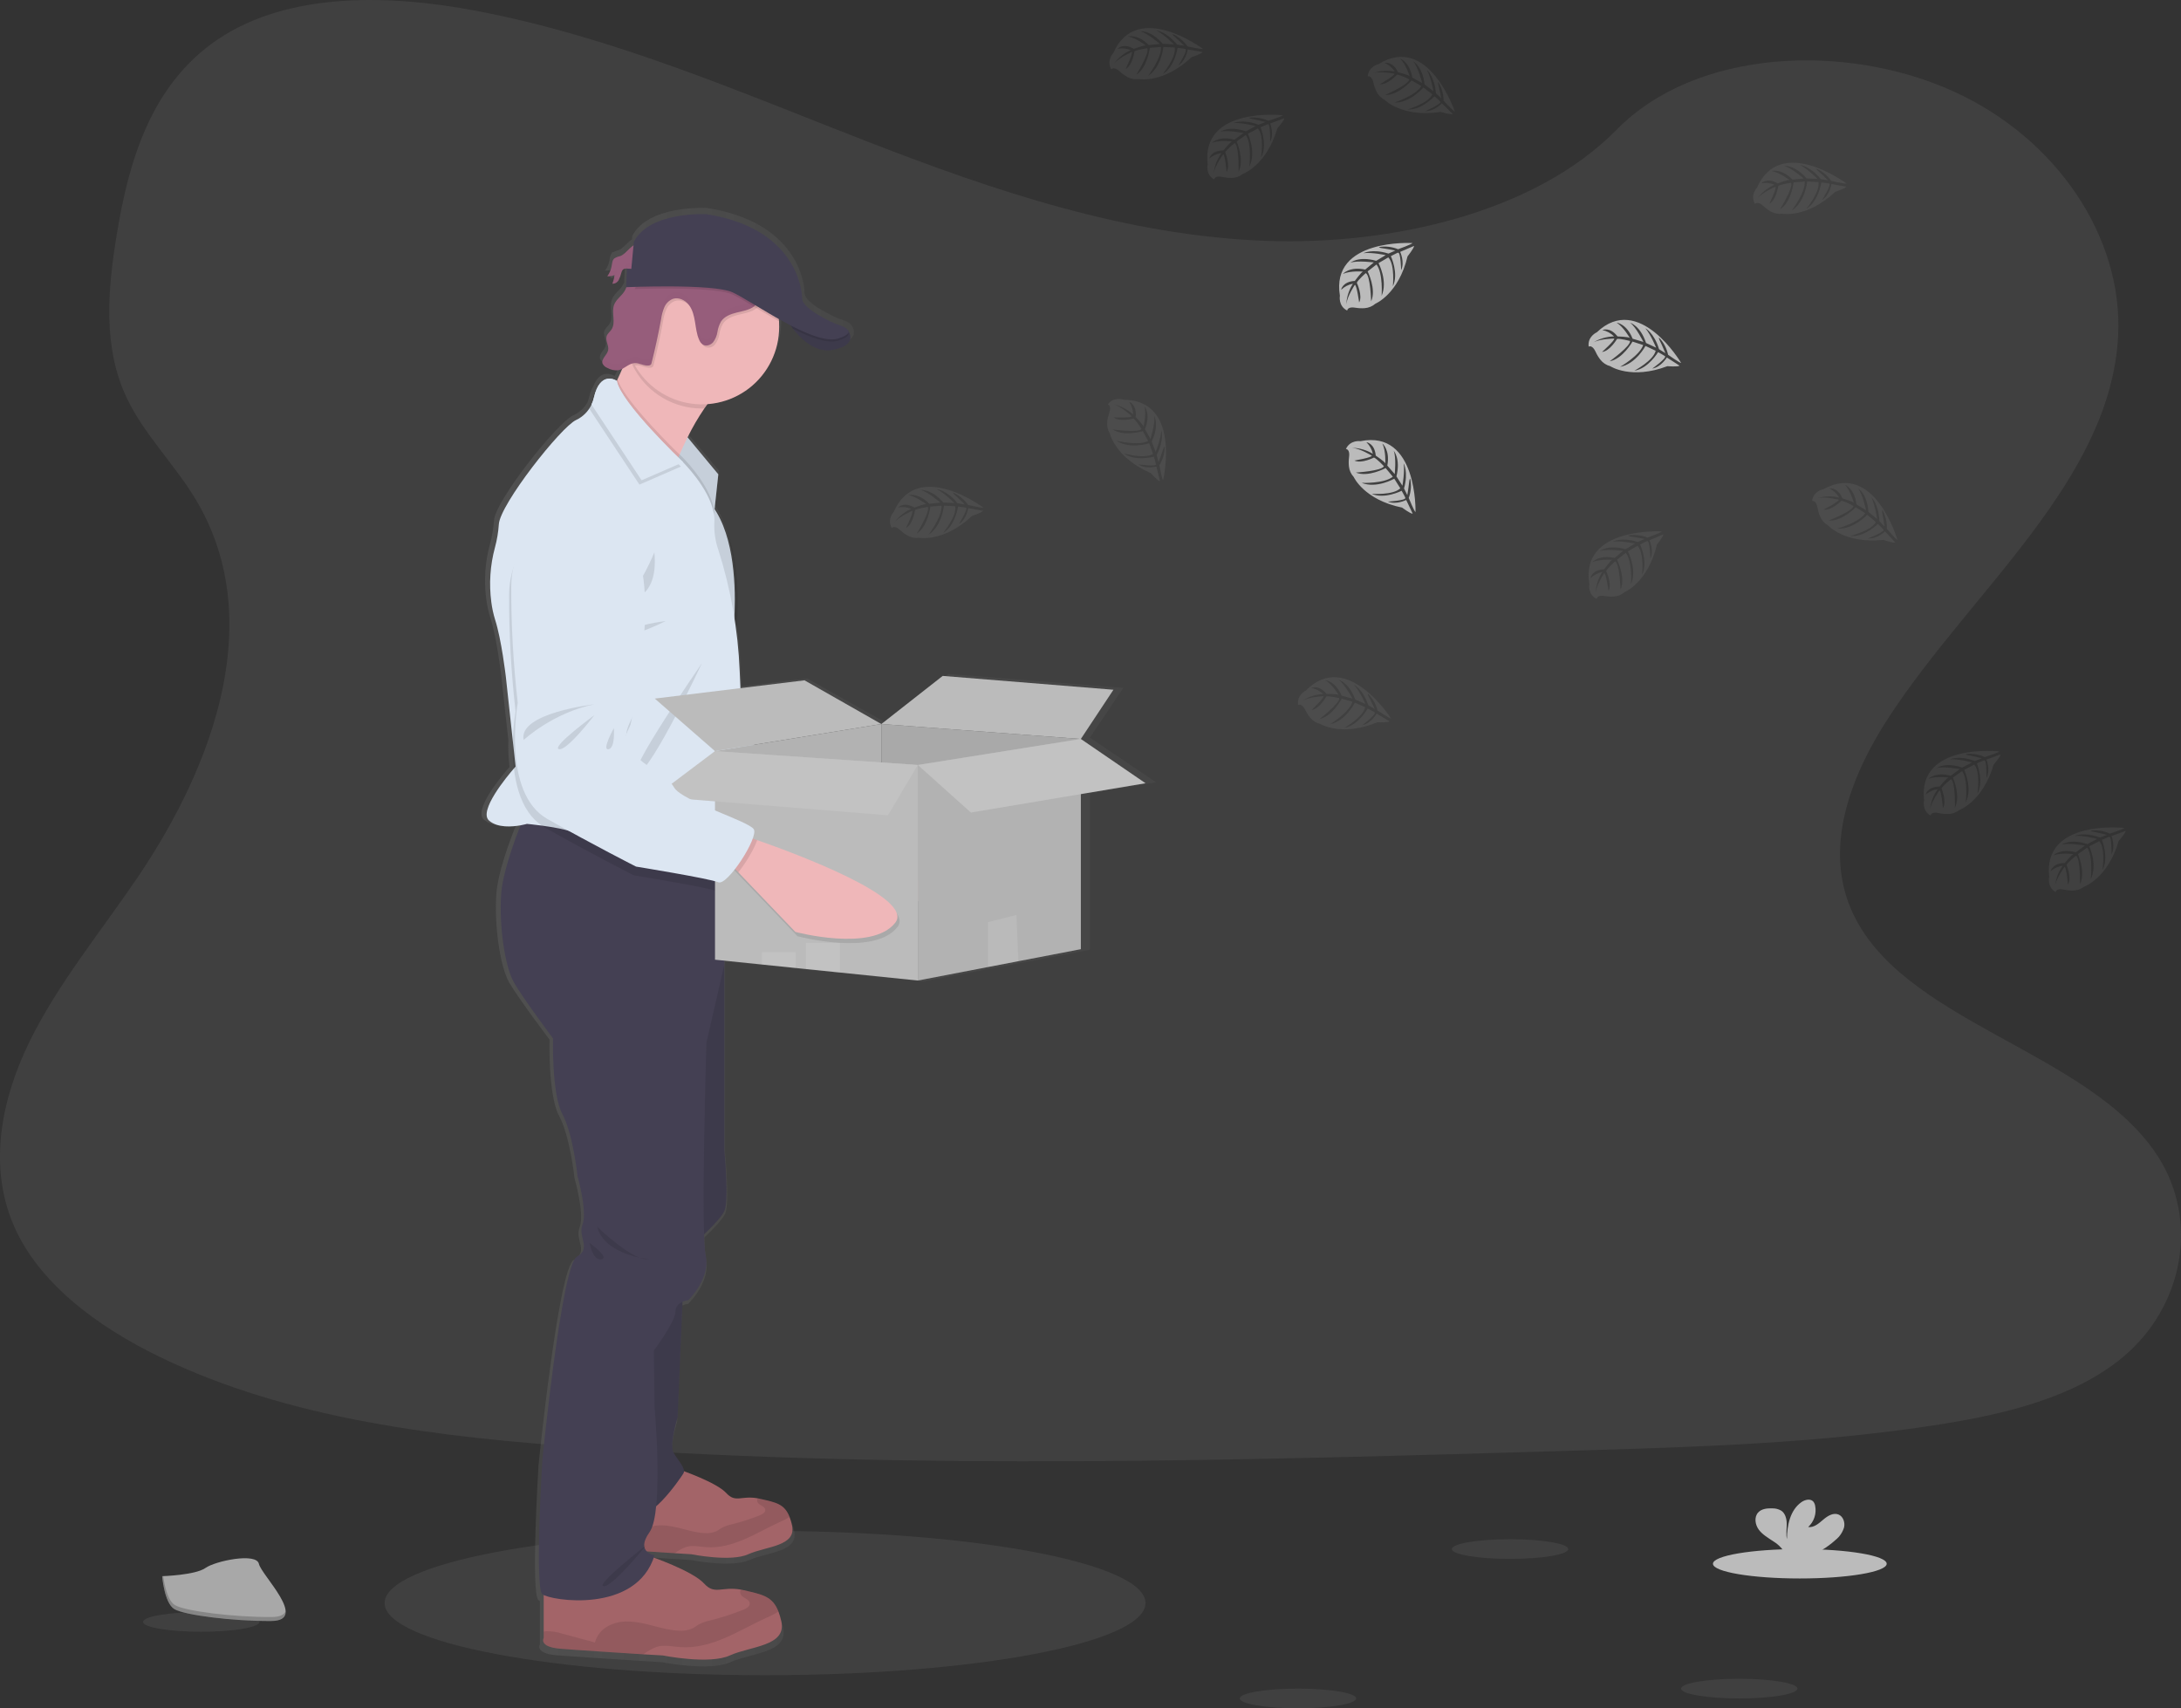 <svg width="300" height="235" viewBox="0 0 300 235" fill="none" xmlns="http://www.w3.org/2000/svg">
<rect x="0" y="0" width="300" height="235" fill="#333333" stroke="none"/>
<g clip-path="url(#clip0)">
<path opacity="0.1" d="M105.235 230.448C134.137 230.448 157.566 226.005 157.566 220.524C157.566 215.043 134.137 210.599 105.235 210.599C76.334 210.599 52.904 215.043 52.904 220.524C52.904 226.005 76.334 230.448 105.235 230.448Z" fill="#BBBBBB"/>
<path opacity="0.1" d="M174.302 33.141C155.069 32.475 136.752 26.257 119.261 19.456C101.77 12.656 84.445 5.123 65.673 1.521C53.599 -0.797 39.79 -1.127 30.064 5.346C20.7 11.594 17.675 22.348 16.049 32.335C14.825 39.85 14.106 47.76 17.458 54.796C19.788 59.681 23.918 63.786 26.777 68.466C36.723 84.745 29.692 104.82 18.917 120.715C13.865 128.17 7.996 135.292 4.094 143.22C0.193 151.148 -1.611 160.264 1.803 168.373C5.185 176.406 13.247 182.427 21.981 186.666C39.719 195.279 60.612 197.742 81.001 199.14C126.119 202.228 171.476 200.893 216.713 199.551C233.455 199.057 250.269 198.554 266.738 195.963C275.885 194.523 285.326 192.238 291.967 186.723C300.395 179.723 302.484 167.871 296.835 159.095C287.361 144.369 261.175 140.712 254.545 124.912C250.902 116.214 254.643 106.527 259.942 98.462C271.305 81.157 290.351 65.976 291.352 46.198C292.041 32.615 282.886 19.01 268.729 12.581C253.891 5.843 233.313 6.691 222.371 17.844C211.094 29.316 191.285 33.733 174.302 33.141Z" fill="#BBBBBB"/>
<path d="M159.019 107.616L149.917 101.472L154.508 94.63L130.467 92.711L121.829 99.399L111.015 93.33L101.996 94.416L101.889 92.036C101.777 89.555 101.528 87.082 101.143 84.628C101.182 83.885 101.209 83.031 101.206 82.103C101.206 78.191 100.677 73.005 98.353 69.548L98.888 64.735L94.549 59.603C95.246 58.214 96.04 56.876 96.926 55.599C97.075 55.385 97.224 55.176 97.384 54.974C103.015 54.566 107.458 49.931 107.458 44.264C107.458 44.002 107.458 43.741 107.428 43.482C107.428 43.378 107.407 43.271 107.396 43.166C107.945 43.464 108.501 43.761 109.057 44.059C109.161 44.208 109.28 44.356 109.41 44.532L109.437 44.565L109.603 44.77L109.657 44.833C109.716 44.904 109.779 44.972 109.841 45.044L109.883 45.091C110.04 45.267 110.207 45.445 110.385 45.621C110.406 45.638 110.426 45.657 110.444 45.677L110.667 45.886L110.73 45.942C110.92 46.112 111.122 46.275 111.324 46.43L111.389 46.478L111.645 46.653L111.728 46.707C111.826 46.766 111.927 46.829 112.025 46.885L112.061 46.906C112.177 46.968 112.296 47.028 112.415 47.084L112.474 47.108C112.575 47.152 112.674 47.194 112.771 47.233L112.863 47.266C112.967 47.302 113.068 47.334 113.175 47.364L113.241 47.382C113.371 47.415 113.502 47.441 113.636 47.462H113.651C113.777 47.483 113.904 47.496 114.031 47.501H114.117C114.231 47.507 114.345 47.507 114.459 47.501H114.533C114.676 47.493 114.818 47.476 114.958 47.45C115.623 47.363 116.262 47.134 116.831 46.778C116.975 46.681 117.104 46.562 117.211 46.424C117.805 45.645 117.151 44.791 117.151 44.791C116.92 44.237 115.416 43.848 115.416 43.848C115.416 43.848 110.661 41.861 110.661 40.278C110.661 38.695 109.473 30.484 97.203 28.607C97.203 28.607 89.221 28.158 86.977 32.436L86.93 32.936C86.27 33.349 85.723 34.179 85.073 34.423C84.791 34.484 84.52 34.584 84.267 34.721V34.664C84.192 34.73 84.13 34.81 84.086 34.899C83.946 35.178 83.862 35.481 83.839 35.792C83.772 36.171 83.641 36.536 83.45 36.871C83.397 36.967 83.337 37.058 83.272 37.145V37.145L83.221 37.225C83.566 37.252 83.913 37.196 84.231 37.062C84.181 37.469 84.081 37.869 83.934 38.252C84.123 38.258 84.31 38.21 84.472 38.113C84.634 38.016 84.765 37.874 84.85 37.705V37.681L84.888 37.627C84.963 37.489 85.025 37.345 85.073 37.196L85.04 37.231C85.099 37.038 85.153 36.842 85.218 36.651C85.248 36.544 85.297 36.443 85.364 36.354C85.443 36.274 85.54 36.214 85.647 36.178C85.754 36.142 85.867 36.132 85.979 36.149L85.857 38.728H85.91C85.839 38.916 85.751 39.097 85.649 39.269C85.227 39.953 84.46 40.421 84.178 41.17C84.056 41.532 84.01 41.915 84.041 42.295C84.041 42.518 84.068 42.744 84.086 42.967V42.949C84.127 43.544 84.139 44.109 83.818 44.589C83.599 44.916 83.245 45.163 83.123 45.535C83.089 45.638 83.074 45.747 83.079 45.856C83.102 46.182 83.17 46.503 83.281 46.811C83.282 46.805 83.282 46.799 83.281 46.793C83.355 47.019 83.372 47.26 83.331 47.495C83.197 48.09 82.475 48.587 82.511 49.155C82.509 49.23 82.52 49.304 82.544 49.375C82.683 49.653 82.923 49.866 83.215 49.97C83.673 50.231 84.2 50.347 84.725 50.303C84.922 50.268 85.112 50.203 85.289 50.11C85.081 50.589 84.867 51.062 84.65 51.511C84.618 51.583 84.582 51.654 84.546 51.725C84.546 51.725 82.71 50.497 81.667 53.002C81.362 53.522 81.145 54.089 81.022 54.679C80.97 54.916 80.896 55.147 80.802 55.37C80.339 56.154 79.646 56.778 78.817 57.155C76.689 58.13 68.095 68.861 67.944 71.64C67.87 72.724 67.686 73.799 67.397 74.847C66.721 77.314 66.547 79.893 66.886 82.43C66.992 83.25 67.168 84.059 67.412 84.849C68.324 87.624 68.933 92.803 68.933 92.803L69.92 101.794C69.883 103.035 69.937 104.276 70.081 105.509C69.073 106.661 65.029 111.459 66.574 112.765C67.763 113.795 69.843 113.625 71.011 113.414C70.027 115.85 68.479 120.087 68.274 122.996C67.977 127.301 68.782 133.004 70.057 135.193C71.332 137.383 75.581 143 75.581 143C75.581 143 75.382 150.705 76.9 153.504C78.419 156.304 79.031 162.111 79.031 162.111C79.031 162.111 80.449 167.014 79.738 168.816C79.028 170.619 81.055 172.119 78.927 173.317C76.799 174.516 74.077 201.538 74.077 201.538C74.077 201.538 72.981 219.248 74.077 220.149C74.136 220.192 74.199 220.229 74.265 220.259V226.209C74.265 226.209 73.504 227.458 76.597 227.711C78.716 227.881 84.722 228.265 88.285 228.488L91.046 228.66C91.046 228.66 97.583 229.963 100.472 228.66C103.36 227.357 108.48 227.387 107.719 223.945C107.619 223.477 107.483 223.016 107.315 222.568C106.48 220.432 105.063 220.188 102.451 219.593C102.299 219.56 102.154 219.53 102.02 219.506C99.268 219.027 98.365 220.31 96.822 218.641C95.482 217.198 91.215 215.582 89.762 215.071C89.797 214.964 89.842 214.86 89.878 214.75C89.466 214.68 89.083 214.493 88.775 214.211L92.713 214.461L95.057 214.607C95.057 214.607 100.614 215.716 103.081 214.607C105.547 213.497 109.886 213.527 109.238 210.602C109.153 210.204 109.038 209.812 108.896 209.43C108.186 207.616 106.979 207.416 104.76 206.913C104.632 206.887 104.513 206.86 104.394 206.839C102.055 206.432 101.289 207.52 99.978 206.104C98.855 204.896 95.31 203.543 94.035 203.082C94.035 202.421 93.144 201.481 92.582 200.538C91.922 199.437 93.141 195.585 93.141 195.585L93.836 179.601C94.101 179.482 94.381 179.402 94.668 179.363C94.668 179.363 97.812 176.358 97.102 173.157C96.957 172.189 96.882 171.211 96.876 170.232C97.91 169.271 99.333 167.852 99.738 166.978C100.397 165.553 99.738 158.648 99.738 158.648V132.245L104.997 132.778L109.77 133.269L111.223 133.417L115.995 133.899L126.964 135.009L136.848 133.135L141.124 132.326L149.917 130.66V109.121L159.019 107.616ZM86.627 36.244L86.014 36.178C86.216 36.187 86.43 36.226 86.627 36.244Z" fill="url(#paint0_linear)"/>
<path d="M137.685 121.601C134.714 125.858 124.031 123.603 124.031 123.603L115.752 115.847L114.637 114.797L116.506 110.823C116.506 110.823 117.101 110.986 118.12 111.278C123.472 112.834 140.193 118.022 137.685 121.601Z" fill="#EFB7B9"/>
<path opacity="0.1" d="M118.114 111.278C117.749 112.551 116.747 114.458 115.752 115.847L114.637 114.797L116.506 110.823C116.506 110.823 117.107 110.986 118.114 111.278Z" fill="black"/>
<path d="M89.72 66.457C89.72 66.457 82.089 69.846 82.463 78.167C82.733 83.528 83.316 88.868 84.211 94.16C84.211 94.16 82.65 106.682 89.147 109.909C95.643 113.137 101.654 115.791 101.654 115.791C101.654 115.791 111.817 116.886 113.08 117.338C114.343 117.79 118.29 110.876 117.561 109.799C116.833 108.722 107.505 106.464 106.317 104.668C105.128 102.871 102.379 101.761 102.379 101.761C102.379 101.761 99.541 100.042 99.348 98.489C99.155 96.936 99.904 95.778 100.094 95.097C100.284 94.416 100.766 87.838 100.766 87.838C100.766 87.838 103.969 64.425 89.72 66.457Z" fill="#DCE6F2"/>
<path opacity="0.1" d="M94.757 93.818C94.757 93.818 84.288 95.573 85.301 99.241C85.301 99.241 89.102 95.282 94.757 93.818Z" fill="black"/>
<path opacity="0.1" d="M94.837 95.302C94.837 95.302 89.081 100.006 90.207 100.247C91.334 100.488 94.837 95.302 94.837 95.302Z" fill="black"/>
<path opacity="0.1" d="M97.604 96.942C97.604 96.942 96.061 100.104 97.01 99.89C97.957 99.676 97.604 96.942 97.604 96.942Z" fill="black"/>
<path opacity="0.1" d="M118.5 111.614L117.865 111.433C118.046 110.838 118.096 110.356 117.948 110.133C117.22 109.056 107.898 106.801 106.712 105.001C105.526 103.201 102.775 102.094 102.775 102.094C102.775 102.094 99.937 100.375 99.743 98.822C99.55 97.269 100.299 96.112 100.489 95.43C100.68 94.749 101.161 88.168 101.161 88.168C101.161 88.168 104.355 64.759 90.106 66.79C90.106 66.79 82.475 70.182 82.847 78.503C83.116 83.864 83.701 89.204 84.597 94.496C84.597 94.496 83.037 107.018 89.533 110.246C96.029 113.473 102.041 116.127 102.041 116.127C102.041 116.127 112.201 117.219 113.467 117.674C113.945 117.847 114.81 116.957 115.657 115.734L116.138 116.184L124.417 123.936C124.417 123.936 135.1 126.194 138.072 121.937C140.583 118.355 123.864 113.167 118.5 111.614Z" fill="black"/>
<path d="M85.328 35.226C85.037 35.283 84.758 35.391 84.505 35.545C84.208 35.792 84.208 36.214 84.133 36.583C84.046 37.096 83.843 37.583 83.539 38.005C83.877 38.03 84.216 37.974 84.529 37.841C84.478 38.248 84.378 38.648 84.231 39.031C84.417 39.036 84.599 38.987 84.757 38.891C84.915 38.794 85.042 38.654 85.123 38.487C85.28 38.152 85.405 37.802 85.494 37.443C85.522 37.335 85.571 37.234 85.637 37.145C85.91 36.821 86.419 36.967 86.841 37.008C87.192 37.038 87.544 36.973 87.862 36.82C88.18 36.668 88.451 36.433 88.647 36.14C89.096 35.458 89.123 33.715 88.053 33.531C86.936 33.346 86.24 34.887 85.328 35.226Z" fill="#965D7B"/>
<g opacity="0.1">
<path opacity="0.1" d="M84.475 35.911C84.502 35.765 84.52 35.613 84.552 35.467C84.27 35.714 84.255 36.134 84.181 36.506C84.144 36.72 84.085 36.93 84.006 37.133C84.24 36.76 84.399 36.345 84.475 35.911V35.911Z" fill="black"/>
<path opacity="0.1" d="M84.57 38.368C84.718 37.985 84.818 37.585 84.867 37.178C84.57 37.303 84.248 37.359 83.925 37.342C83.831 37.551 83.717 37.75 83.584 37.937C83.921 37.963 84.259 37.907 84.57 37.776C84.521 38.183 84.421 38.583 84.273 38.966C84.458 38.97 84.64 38.921 84.799 38.825C84.957 38.728 85.084 38.588 85.164 38.421C85.238 38.286 85.298 38.144 85.343 37.996C85.255 38.118 85.139 38.216 85.004 38.281C84.869 38.346 84.72 38.376 84.57 38.368V38.368Z" fill="black"/>
<path opacity="0.1" d="M87.179 36.345C86.757 36.303 86.246 36.157 85.973 36.482C85.908 36.571 85.859 36.672 85.83 36.779C85.803 36.856 85.78 36.937 85.759 37.017C86.041 36.794 86.499 36.913 86.882 36.952C87.233 36.98 87.585 36.915 87.903 36.762C88.221 36.61 88.492 36.375 88.689 36.083C88.779 35.938 88.846 35.781 88.888 35.616C88.684 35.868 88.422 36.066 88.124 36.194C87.826 36.321 87.502 36.373 87.179 36.345Z" fill="black"/>
</g>
<path d="M94.273 59.796L98.804 65.252L98.213 70.759L92.736 62.176L94.273 59.796Z" fill="#DCE6F2"/>
<path opacity="0.1" d="M98.802 65.252L98.246 70.432L98.21 70.759L93.268 63.012L92.736 62.176L92.891 61.935L94.27 59.796L94.576 60.165L98.802 65.252Z" fill="black"/>
<path d="M101.155 52.41C99.621 52.85 98.156 54.361 96.882 56.197C96.02 57.463 95.249 58.789 94.576 60.165C94.157 61.004 93.788 61.81 93.482 62.513L93.268 63.012C92.751 64.235 92.463 65.053 92.463 65.053C92.463 65.053 80.725 56.218 82.582 55.623C83.206 55.423 84.026 54.085 84.838 52.398L84.939 52.184C85.453 51.101 85.958 49.893 86.407 48.757C87.325 46.421 88.005 44.392 88.005 44.392C88.005 44.392 105.835 51.071 101.155 52.41Z" fill="#EFB7B9"/>
<path d="M108.177 43.895C108.177 43.895 110.887 48.804 114.527 48.135C118.168 47.465 116.67 45.499 116.67 45.499L108.177 43.895Z" fill="#444053"/>
<path d="M102.926 213.809C100.525 214.907 95.096 213.809 95.096 213.809L92.808 213.667C89.836 213.476 84.861 213.155 83.102 213.012C80.535 212.801 81.165 211.748 81.165 211.748V205.384L93.622 202.225C93.622 202.225 98.546 203.912 99.895 205.384C101.176 206.789 101.925 205.709 104.21 206.113C104.323 206.134 104.442 206.158 104.566 206.188C106.736 206.684 107.913 206.881 108.608 208.681C108.748 209.059 108.86 209.446 108.944 209.841C109.586 212.738 105.324 212.718 102.926 213.809Z" fill="#A36468"/>
<path opacity="0.1" d="M108.608 208.681C108.162 208.96 107.692 209.201 107.205 209.401C105.571 210.147 104.017 211.058 102.364 211.763C100.712 212.468 98.932 212.971 97.143 212.837C96.207 212.768 95.25 212.539 94.356 212.807C93.803 213.021 93.282 213.31 92.808 213.667C89.836 213.476 84.861 213.155 83.102 213.012C80.535 212.801 81.165 211.748 81.165 211.748V211.004C81.257 211.004 81.361 210.977 81.48 210.968C82.095 210.959 82.707 211.05 83.292 211.239C84.582 211.59 85.866 211.935 87.156 212.28C87.262 211.88 87.448 211.505 87.704 211.178C87.959 210.852 88.278 210.581 88.641 210.382C89.377 209.991 90.204 209.801 91.037 209.832C93.037 209.859 94.929 210.808 96.926 210.903C97.485 210.954 98.047 210.86 98.558 210.629C98.831 210.492 99.072 210.293 99.339 210.141C99.767 209.934 100.22 209.781 100.685 209.686C101.995 209.36 103.281 208.944 104.534 208.443C104.89 208.303 105.306 208.05 105.259 207.669C105.196 207.163 104.403 207.104 104.195 206.64C104.158 206.556 104.141 206.465 104.145 206.374C104.15 206.282 104.175 206.193 104.219 206.113C104.332 206.134 104.451 206.158 104.575 206.188C106.736 206.684 107.913 206.881 108.608 208.681Z" fill="black"/>
<path d="M100.388 227.732C97.565 229.023 91.176 227.732 91.176 227.732L88.487 227.575C85.004 227.351 79.138 226.98 77.067 226.804C74.045 226.554 74.787 225.317 74.787 225.317V217.817L89.447 214.098C89.447 214.098 95.241 216.082 96.828 217.817C98.335 219.468 99.206 218.198 101.907 218.673C102.041 218.697 102.18 218.727 102.326 218.76C104.878 219.355 106.263 219.578 107.08 221.696C107.246 222.141 107.378 222.597 107.476 223.062C108.213 226.471 103.211 226.444 100.388 227.732Z" fill="#A36468"/>
<path opacity="0.1" d="M107.074 221.696C106.549 222.024 105.998 222.308 105.425 222.544C103.503 223.422 101.672 224.492 99.729 225.322C97.785 226.152 95.69 226.742 93.583 226.587C92.484 226.507 91.357 226.23 90.314 226.551C89.661 226.806 89.046 227.15 88.487 227.575C85.004 227.351 79.138 226.98 77.067 226.804C74.045 226.554 74.787 225.317 74.787 225.317V224.442C74.91 224.422 75.034 224.408 75.159 224.4C75.883 224.387 76.604 224.495 77.293 224.719L81.836 225.944C81.963 225.471 82.184 225.03 82.487 224.645C82.79 224.261 83.168 223.943 83.598 223.71C84.465 223.248 85.438 223.024 86.418 223.062C88.772 223.094 90.998 224.21 93.348 224.323C94.003 224.383 94.662 224.273 95.262 224.005C95.586 223.841 95.856 223.606 96.183 223.43C96.686 223.184 97.218 223.004 97.767 222.895C99.3 222.508 100.805 222.019 102.272 221.431C102.691 221.265 103.182 220.967 103.125 220.521C103.051 219.926 102.118 219.855 101.871 219.307C101.83 219.208 101.811 219.101 101.816 218.994C101.821 218.887 101.85 218.783 101.901 218.688C102.035 218.712 102.174 218.742 102.32 218.775C104.872 219.346 106.257 219.578 107.074 221.696Z" fill="black"/>
<path d="M93.999 176.269L93.206 194.96C93.206 194.96 92.017 198.777 92.662 199.869C93.307 200.961 94.395 202.049 93.999 202.695C93.604 203.341 88.85 210.32 87.313 207.642C85.777 204.965 84.261 193.363 84.261 193.363L85.679 179.032L93.999 176.269Z" fill="#444053"/>
<path d="M97.44 129.699L99.645 132.65V158.318C99.645 158.318 100.29 165.16 99.645 166.573C99.001 167.986 95.732 170.813 95.732 170.813L92.983 156.682L93.577 141.732L97.44 129.699Z" fill="#444053"/>
<path opacity="0.1" d="M93.999 176.269L93.206 194.96C93.206 194.96 92.017 198.777 92.662 199.869C93.307 200.961 94.395 202.049 93.999 202.695C93.604 203.341 88.85 210.32 87.313 207.642C85.777 204.965 84.261 193.363 84.261 193.363L85.679 179.032L93.999 176.269Z" fill="black"/>
<path opacity="0.1" d="M97.44 129.699L99.645 132.65V158.318C99.645 158.318 100.29 165.16 99.645 166.573C99.001 167.986 95.732 170.813 95.732 170.813L92.983 156.682L93.577 141.732L97.44 129.699Z" fill="black"/>
<path d="M99.645 118.751V132.635L97.17 143.443C97.17 143.443 96.377 169.524 97.069 172.696C97.761 175.867 94.692 178.845 94.692 178.845C94.692 178.845 92.909 179.044 92.909 180.431C92.909 181.817 89.937 185.785 89.937 185.785L90.035 193.52C90.035 193.52 91.325 207.999 89.343 210.775C87.361 213.551 90.035 213.949 90.035 213.949C87.56 222.08 75.673 220.197 74.6 219.304C73.528 218.412 74.6 200.859 74.6 200.859C74.6 200.859 77.257 174.085 79.337 172.895C81.417 171.705 79.438 170.218 80.13 168.433C80.823 166.648 79.438 161.79 79.438 161.79C79.438 161.79 78.844 156.036 77.358 153.26C75.872 150.485 76.068 142.848 76.068 142.848C76.068 142.848 71.908 137.294 70.672 135.113C69.436 132.933 68.639 127.28 68.936 123.014C69.138 120.131 70.651 115.934 71.611 113.518C72.071 112.361 72.404 111.611 72.404 111.611L72.687 111.685L88.918 115.94L99.645 118.751Z" fill="#444053"/>
<path opacity="0.1" d="M101.155 52.41C99.622 52.85 98.157 54.361 96.882 56.197H96.549C94.68 56.198 92.845 55.706 91.227 54.769C89.609 53.832 88.268 52.485 87.337 50.863C86.948 50.191 86.635 49.477 86.404 48.736C87.322 46.4 88.003 44.371 88.003 44.371C88.003 44.371 105.835 51.071 101.155 52.41Z" fill="black"/>
<path d="M107.173 44.972C107.175 46.6 106.805 48.207 106.089 49.669C105.374 51.13 104.333 52.408 103.047 53.404C101.76 54.399 100.263 55.086 98.669 55.411C97.076 55.736 95.43 55.69 93.857 55.278C92.284 54.865 90.827 54.097 89.597 53.032C88.368 51.967 87.399 50.633 86.765 49.134C86.132 47.635 85.85 46.01 85.942 44.385C86.035 42.76 86.499 41.178 87.298 39.76C87.62 39.184 87.996 38.64 88.421 38.136C89.122 37.3 89.946 36.576 90.864 35.988C92.415 35.001 94.195 34.434 96.031 34.342C97.866 34.25 99.694 34.636 101.336 35.463C102.978 36.29 104.377 37.529 105.398 39.059C106.418 40.589 107.024 42.358 107.158 44.193C107.164 44.455 107.173 44.713 107.173 44.972Z" fill="#EFB7B9"/>
<path opacity="0.1" d="M98.246 70.432L98.21 70.759L93.268 63.024C92.751 64.247 92.463 65.065 92.463 65.065C92.463 65.065 80.725 56.218 82.582 55.623C83.206 55.423 84.026 54.084 84.838 52.398L84.939 52.184C85.8 54.754 90.808 59.892 92.891 61.95C93.131 62.188 93.331 62.385 93.485 62.527L93.803 62.825L93.969 62.992C94.727 63.774 97.925 67.225 98.246 70.432Z" fill="black"/>
<path d="M101.94 96.677L101.399 114.101L101.304 117.204C101.304 117.204 94.897 116.609 88.918 115.955C84.104 115.428 79.566 114.86 78.868 114.527C77.976 114.107 76.065 113.783 74.559 113.578C73.394 113.42 72.479 113.337 72.479 113.337C72.479 113.337 72.137 113.438 71.611 113.533C70.464 113.741 68.449 113.911 67.275 112.89C65.775 111.584 69.718 106.839 70.702 105.7L70.918 105.453L70.547 102.017L69.581 93.107C69.581 93.107 68.987 87.975 68.095 85.223C67.857 84.441 67.685 83.64 67.581 82.829C67.25 80.315 67.42 77.761 68.081 75.314C68.363 74.274 68.542 73.209 68.615 72.133C68.764 69.382 77.159 58.746 79.239 57.779C80.175 57.343 80.928 56.591 81.367 55.655C81.512 55.361 81.621 55.05 81.691 54.73C82.582 50.863 84.838 52.398 84.838 52.398C85.382 55.423 93.8 63.432 93.8 63.432L93.967 63.598C94.802 64.455 98.522 68.477 98.258 71.91C98.205 73.188 98.395 74.464 98.819 75.671C100.532 81.069 101.516 86.671 101.746 92.331L101.94 96.677Z" fill="#DCE6F2"/>
<path opacity="0.1" d="M90.011 75.986C90.011 75.986 87.931 81.043 86.371 81.862C84.811 82.68 90.754 83.587 90.011 75.986Z" fill="black"/>
<path opacity="0.1" d="M91.572 85.431C91.572 85.431 86.817 86.026 86.817 86.919C86.817 87.811 91.572 85.431 91.572 85.431Z" fill="black"/>
<path opacity="0.1" d="M96.549 91.233C96.549 91.233 89.64 105.959 87.708 106.405C85.777 106.851 96.549 91.233 96.549 91.233Z" fill="black"/>
<path opacity="0.1" d="M93.669 64.179L87.955 66.666L81.058 56.235C81.203 55.941 81.311 55.631 81.382 55.31C82.273 51.443 84.528 52.978 84.528 52.978C85.072 56.003 93.491 64.012 93.491 64.012L93.669 64.179Z" fill="black"/>
<path d="M93.967 63.584L88.252 66.071L81.355 55.64C81.5 55.346 81.609 55.036 81.679 54.715C82.57 50.848 84.826 52.383 84.826 52.383C85.37 55.408 93.788 63.417 93.788 63.417L93.967 63.584Z" fill="#DCE6F2"/>
<path opacity="0.1" d="M101.303 117.204C101.303 117.204 94.897 116.609 88.918 115.955L99.645 118.766V122.038C99.176 122.464 98.769 122.684 98.504 122.571C97.268 122.05 87.179 120.414 87.179 120.414C87.179 120.414 81.319 117.439 74.996 113.869C74.842 113.784 74.693 113.691 74.55 113.589C73.812 113.088 73.177 112.451 72.678 111.712C71.51 110.02 70.939 107.845 70.692 105.712C70.554 104.489 70.502 103.259 70.538 102.029C70.569 100.634 70.696 99.244 70.918 97.867C70.307 92.534 70.009 87.17 70.027 81.802C70.101 73.472 77.902 70.497 77.902 70.497C92.24 69.233 87.794 92.438 87.794 92.438C87.794 92.438 86.965 98.983 86.739 99.652C86.514 100.321 85.702 101.437 85.812 102.999C85.922 104.561 88.662 106.429 88.662 106.429C88.662 106.429 91.337 107.684 92.439 109.544C93.241 110.915 98.454 112.774 101.399 114.101L101.303 117.204Z" fill="black"/>
<path opacity="0.1" d="M106.106 38.368C106.111 38.858 106.01 39.343 105.809 39.79C105.656 40.154 105.48 40.508 105.28 40.849C104.967 41.476 104.523 42.028 103.978 42.467C103.292 42.958 102.424 43.095 101.601 43.294C100.778 43.494 99.922 43.812 99.452 44.514C99.198 44.965 99.028 45.459 98.95 45.972C98.871 46.484 98.667 46.968 98.356 47.382C98.194 47.584 97.969 47.726 97.717 47.787C97.466 47.847 97.201 47.822 96.965 47.715C96.716 47.547 96.528 47.305 96.427 47.022C96.088 46.258 96.002 45.41 95.865 44.586C95.729 43.761 95.536 42.914 95.031 42.25C94.525 41.587 93.631 41.15 92.837 41.408C92.572 41.511 92.33 41.666 92.125 41.864C91.921 42.062 91.759 42.3 91.649 42.563C91.429 43.088 91.278 43.64 91.2 44.205C90.832 46.224 90.397 48.231 89.895 50.226C89.88 50.308 89.847 50.385 89.797 50.452C89.718 50.531 89.612 50.576 89.5 50.577C88.835 50.666 88.196 50.199 87.524 50.25C87.455 50.255 87.386 50.265 87.319 50.283C86.233 48.393 85.754 46.216 85.946 44.044C86.138 41.873 86.992 39.814 88.392 38.145L88.445 38.13C88.892 37.971 89.298 37.715 89.634 37.38C90.063 36.95 90.46 36.49 90.823 36.003L91.06 35.705C91.743 34.882 92.521 34.142 93.378 33.501C93.612 33.309 93.88 33.164 94.169 33.072C94.415 33.024 94.668 33.016 94.918 33.049C95.944 33.172 96.978 33.211 98.011 33.165C98.731 33.051 99.456 32.978 100.183 32.945C102.064 32.998 103.669 34.328 104.858 35.786C105.497 36.532 106.067 37.392 106.106 38.368Z" fill="black"/>
<path d="M85.91 40.043C85.498 40.721 84.752 41.182 84.472 41.926C84.062 43.006 84.755 44.35 84.119 45.314C83.908 45.639 83.56 45.88 83.441 46.252C83.239 46.879 83.792 47.549 83.649 48.194C83.507 48.84 82.657 49.384 82.882 50.015C83.016 50.29 83.25 50.503 83.536 50.61C83.987 50.868 84.505 50.984 85.022 50.94C85.833 50.806 86.436 50.009 87.26 49.949C87.928 49.902 88.567 50.366 89.233 50.28C89.344 50.276 89.451 50.23 89.53 50.152C89.581 50.085 89.614 50.008 89.628 49.926C90.127 47.932 90.563 45.925 90.936 43.904C91.011 43.34 91.161 42.788 91.381 42.262C91.493 42 91.655 41.763 91.859 41.565C92.063 41.366 92.305 41.211 92.57 41.108C93.363 40.852 94.255 41.286 94.763 41.95C95.271 42.613 95.464 43.461 95.601 44.285C95.738 45.109 95.824 45.957 96.16 46.722C96.262 47.005 96.451 47.249 96.701 47.418C97.146 47.676 97.747 47.471 98.088 47.084C98.401 46.671 98.606 46.185 98.683 45.671C98.76 45.16 98.93 44.667 99.185 44.217C99.654 43.515 100.513 43.196 101.333 42.997C102.154 42.798 103.018 42.658 103.711 42.167C104.255 41.728 104.699 41.177 105.012 40.551C105.452 39.784 105.862 38.951 105.827 38.067C105.788 37.104 105.217 36.244 104.608 35.494C103.42 34.036 101.812 32.707 99.931 32.656C99.203 32.687 98.478 32.76 97.758 32.876C96.726 32.923 95.691 32.883 94.665 32.757C94.415 32.727 94.163 32.736 93.916 32.784C93.627 32.872 93.36 33.018 93.129 33.212C92.271 33.852 91.492 34.591 90.808 35.414C90.367 35.999 89.888 36.556 89.376 37.08C89.039 37.415 88.633 37.672 88.187 37.832C87.89 37.916 87.593 37.856 87.31 37.948C86.434 38.225 86.318 39.37 85.91 40.043Z" fill="#965D7B"/>
<path opacity="0.1" d="M114.527 48.132C112.15 48.569 110.18 46.644 109.089 45.24C108.754 44.814 108.45 44.364 108.177 43.895L116.337 45.436L116.667 45.499C116.667 45.499 118.168 47.465 114.527 48.132Z" fill="black"/>
<g opacity="0.1">
<path opacity="0.1" d="M83.649 47.343C83.682 46.954 83.623 46.563 83.477 46.201C83.477 46.231 83.45 46.26 83.441 46.29C83.313 46.689 83.486 47.102 83.596 47.516C83.619 47.46 83.637 47.403 83.649 47.343V47.343Z" fill="black"/>
<path opacity="0.1" d="M84.356 42.473C84.326 42.885 84.334 43.298 84.38 43.708C84.41 43.297 84.402 42.883 84.356 42.473Z" fill="black"/>
<path opacity="0.1" d="M104.994 39.692C104.682 40.319 104.238 40.87 103.693 41.31C103.006 41.801 102.142 41.938 101.315 42.137C100.489 42.337 99.636 42.655 99.167 43.357C98.913 43.808 98.743 44.302 98.665 44.815C98.587 45.328 98.383 45.814 98.07 46.228C97.729 46.614 97.128 46.823 96.683 46.561C96.433 46.392 96.244 46.148 96.142 45.865C95.806 45.1 95.717 44.255 95.583 43.428C95.449 42.601 95.25 41.756 94.745 41.093C94.24 40.429 93.345 39.992 92.552 40.251C92.287 40.354 92.045 40.509 91.841 40.707C91.636 40.906 91.474 41.143 91.363 41.405C91.143 41.931 90.993 42.483 90.918 43.047C90.547 45.068 90.111 47.075 89.61 49.069C89.596 49.151 89.562 49.229 89.512 49.295C89.432 49.373 89.326 49.419 89.215 49.423C88.549 49.509 87.91 49.045 87.242 49.093C86.418 49.152 85.815 49.949 85.004 50.08C84.487 50.127 83.967 50.011 83.518 49.75C83.312 49.661 83.126 49.529 82.974 49.363C82.905 49.463 82.859 49.577 82.84 49.697C82.821 49.817 82.829 49.94 82.864 50.056C82.995 50.333 83.23 50.547 83.518 50.651C83.967 50.913 84.487 51.028 85.004 50.982C85.815 50.851 86.418 50.053 87.242 49.994C87.91 49.946 88.549 50.41 89.215 50.324C89.326 50.32 89.432 50.275 89.512 50.196C89.562 50.13 89.596 50.052 89.61 49.97C90.109 47.987 90.545 45.98 90.918 43.949C90.993 43.384 91.143 42.832 91.363 42.307C91.474 42.044 91.636 41.807 91.841 41.609C92.045 41.41 92.287 41.255 92.552 41.152C93.345 40.894 94.237 41.331 94.745 41.994C95.253 42.658 95.446 43.506 95.583 44.33C95.72 45.154 95.806 46.002 96.142 46.766C96.244 47.05 96.433 47.294 96.683 47.462C97.128 47.721 97.729 47.516 98.07 47.129C98.383 46.715 98.587 46.229 98.665 45.716C98.743 45.204 98.913 44.71 99.167 44.258C99.636 43.556 100.495 43.241 101.315 43.038C102.136 42.836 103 42.702 103.693 42.212C104.238 41.772 104.682 41.22 104.994 40.593C105.434 39.829 105.844 38.996 105.809 38.112C105.803 37.998 105.791 37.885 105.773 37.773C105.63 38.454 105.366 39.104 104.994 39.692V39.692Z" fill="black"/>
</g>
<path opacity="0.1" d="M105.821 39.781C106.583 41.138 107.034 42.646 107.143 44.199C104.495 42.711 102.005 41.078 100.748 40.51C98.558 39.519 90.368 39.668 87.289 39.76C87.611 39.184 87.987 38.64 88.413 38.136C89.116 37.299 89.943 36.575 90.864 35.988C92.085 35.213 93.45 34.695 94.877 34.465C96.304 34.236 97.763 34.301 99.164 34.656C100.565 35.01 101.88 35.647 103.027 36.527C104.174 37.407 105.129 38.513 105.835 39.775L105.821 39.781Z" fill="black"/>
<path opacity="0.1" d="M115.27 46.87C113.841 47.311 111.508 46.46 109.089 45.24C108.754 44.814 108.45 44.364 108.177 43.895L116.337 45.436C116.878 45.805 117.015 46.332 115.27 46.87Z" fill="black"/>
<path d="M97.182 29.467C97.182 29.467 89.381 29.021 87.188 33.26L86.835 37.017L86.24 36.952L86.121 39.507C86.121 39.507 98.044 38.987 100.757 40.212C103.47 41.438 111.9 47.614 115.279 46.573C118.658 45.532 114.982 44.565 114.982 44.565C114.982 44.565 110.331 42.592 110.331 41.045C110.331 39.498 109.178 31.326 97.182 29.467Z" fill="#444053"/>
<path opacity="0.1" d="M82.136 168.754C82.136 168.754 87.114 173.588 89.268 173.216C89.268 173.216 83.177 172.696 82.136 168.754Z" fill="black"/>
<path opacity="0.1" d="M81.096 170.994C81.096 170.994 81.542 173.481 82.731 173.237C83.919 172.993 81.096 170.994 81.096 170.994Z" fill="black"/>
<path opacity="0.1" d="M88.897 212.56C88.897 212.56 81.831 218.064 83.022 218.212C84.214 218.361 88.897 212.56 88.897 212.56Z" fill="black"/>
<path d="M98.35 103.329L121.232 99.601V121.289L99.491 120.149L98.35 103.329Z" fill="#BBBBBB"/>
<path opacity="0.05" d="M98.35 103.329L121.232 99.601V121.289L99.491 120.149L98.35 103.329Z" fill="black"/>
<path d="M121.231 99.601L148.672 101.657L147.153 120.53L121.231 121.289V99.601Z" fill="#BBBBBB"/>
<path opacity="0.1" d="M121.231 99.601L148.672 101.657L147.153 120.53L121.231 121.289V99.601Z" fill="black"/>
<path d="M129.668 92.982L121.231 99.601L148.672 101.657L153.156 94.883L129.668 92.982Z" fill="#BBBBBB"/>
<path d="M90.065 96.1L110.664 93.589L121.231 99.601L98.35 103.329L90.065 96.1Z" fill="#BBBBBB"/>
<path d="M126.248 105.233V134.884L115.529 133.783L110.866 133.307L109.446 133.159L104.786 132.68L98.35 132.019V103.329L121.229 104.888L126.248 105.233Z" fill="#BBBBBB"/>
<path d="M148.672 101.657V130.573L140.081 132.225L135.902 133.028L126.248 134.884V105.233L148.672 101.657Z" fill="#BBBBBB"/>
<path opacity="0.05" d="M148.672 101.657V130.573L140.081 132.225L135.902 133.028L126.248 134.884V105.233L148.672 101.657Z" fill="black"/>
<path d="M90.065 109.57L98.35 103.329L126.248 105.233L122.141 112.159L90.065 109.57Z" fill="#BBBBBB"/>
<path opacity="0.1" d="M90.065 109.57L98.35 103.329L126.248 105.233L122.141 112.159L90.065 109.57Z" fill="white"/>
<path d="M148.672 101.657L126.248 105.233L133.546 111.778L157.566 107.744L148.672 101.657Z" fill="#BBBBBB"/>
<path opacity="0.1" d="M148.672 101.657L126.248 105.233L133.546 111.778L157.566 107.744L148.672 101.657Z" fill="white"/>
<path opacity="0.1" d="M140.08 132.225L135.902 133.028V126.849L139.816 125.861L140.08 132.225Z" fill="white"/>
<path opacity="0.1" d="M115.529 129.696V133.783L110.866 133.307V129.696H115.529Z" fill="white"/>
<path opacity="0.1" d="M109.446 130.984V133.159L104.786 132.68V130.984H109.446Z" fill="white"/>
<path opacity="0.1" d="M123.442 127.527C120.248 131.618 109.698 128.791 109.698 128.791L101.859 120.604L100.795 119.495L102.876 115.627C102.876 115.627 103.47 115.824 104.462 116.169C109.716 118.007 126.132 124.085 123.442 127.527Z" fill="black"/>
<path d="M123.145 126.932C119.951 131.023 109.401 128.196 109.401 128.196L101.562 120.009L100.498 118.9L102.578 115.032C102.578 115.032 103.173 115.229 104.165 115.574C109.419 117.412 125.835 123.49 123.145 126.932Z" fill="#EFB7B9"/>
<path opacity="0.1" d="M104.153 115.574C103.719 116.823 102.617 118.674 101.55 120.009L100.486 118.9L102.566 115.032C102.566 115.032 103.164 115.229 104.153 115.574Z" fill="black"/>
<path d="M78.199 69.307C78.199 69.307 70.398 72.282 70.324 80.612C70.306 85.98 70.604 91.344 71.216 96.677C71.216 96.677 68.987 109.097 75.302 112.667C81.617 116.237 87.486 119.212 87.486 119.212C87.486 119.212 97.574 120.848 98.814 121.369C100.053 121.89 104.359 115.196 103.69 114.08C103.021 112.965 93.836 110.213 92.745 108.354C91.655 106.494 88.968 105.242 88.968 105.242C88.968 105.242 86.228 103.37 86.119 101.809C86.009 100.247 86.817 99.131 87.046 98.462C87.275 97.793 88.104 91.248 88.104 91.248C88.104 91.248 92.537 68.028 78.199 69.307Z" fill="#DCE6F2"/>
<path opacity="0.1" d="M81.765 96.885C81.765 96.885 71.216 98.075 72.033 101.794C72.033 101.794 76.042 98.042 81.765 96.885Z" fill="black"/>
<path opacity="0.1" d="M81.765 98.373C81.765 98.373 75.777 102.761 76.876 103.058C77.976 103.356 81.765 98.373 81.765 98.373Z" fill="black"/>
<path opacity="0.1" d="M84.439 100.158C84.439 100.158 82.731 103.234 83.697 103.073C84.662 102.912 84.439 100.158 84.439 100.158Z" fill="black"/>
<path d="M194.278 33.435C194.278 33.435 182.985 32.754 184.305 40.685C184.305 40.685 184.04 42.087 185.309 42.723C185.309 42.723 185.33 42.128 186.468 42.334C186.873 42.402 187.285 42.422 187.695 42.393C188.251 42.356 188.779 42.138 189.199 41.771V41.771C189.199 41.771 192.376 40.459 193.612 35.259C193.612 35.259 194.527 34.123 194.503 33.831L192.596 34.649C192.596 34.649 193.246 36.027 192.732 37.172C192.732 37.172 192.673 34.7 192.304 34.756C192.23 34.756 191.315 35.235 191.315 35.235C191.315 35.235 192.435 37.633 191.588 39.379C191.588 39.379 191.909 36.422 190.964 35.408L189.621 36.193C189.621 36.193 190.932 38.671 190.043 40.694C190.043 40.694 190.272 37.591 189.339 36.384L188.12 37.333C188.12 37.333 189.354 39.778 188.602 41.456C188.602 41.456 188.504 37.844 187.856 37.571C187.856 37.571 186.792 38.511 186.632 38.897C186.632 38.897 187.473 40.682 186.95 41.608C186.95 41.608 186.629 39.201 186.355 39.189C186.355 39.189 185.294 40.783 185.184 41.866C185.236 40.857 185.55 39.878 186.097 39.028C185.485 39.144 184.921 39.437 184.474 39.87C184.474 39.87 184.638 38.743 186.358 38.645C186.358 38.645 187.25 37.434 187.47 37.359C187.47 37.359 185.758 37.217 184.721 37.678C184.721 37.678 185.633 36.616 187.785 37.083L188.973 36.101C188.973 36.101 186.721 35.803 185.764 36.134C185.764 36.134 186.863 35.194 189.297 35.878L190.605 35.095C190.605 35.095 188.685 34.679 187.541 34.831C187.541 34.831 188.747 34.179 190.988 34.884L191.924 34.465C191.924 34.465 190.515 34.188 190.105 34.144C189.695 34.099 189.672 33.986 189.672 33.986C190.563 33.837 191.477 33.94 192.313 34.283C192.313 34.283 194.319 33.56 194.278 33.435Z" fill="#BBBBBB"/>
<path opacity="0.1" d="M228.588 73.103C228.588 73.103 217.296 72.422 218.616 80.353C218.616 80.353 218.351 81.754 219.62 82.391C219.62 82.391 219.641 81.796 220.782 82.001C221.187 82.07 221.599 82.09 222.009 82.061C222.558 82.021 223.08 81.804 223.495 81.442V81.442C223.495 81.442 226.675 80.127 227.911 74.927C227.911 74.927 228.823 73.794 228.787 73.502L226.88 74.317C226.88 74.317 227.53 75.695 227.019 76.84C227.019 76.84 226.957 74.368 226.591 74.424C226.517 74.424 225.599 74.903 225.599 74.903C225.599 74.903 226.722 77.304 225.875 79.047C225.875 79.047 226.196 76.09 225.248 75.076L223.92 75.852C223.92 75.852 225.23 78.33 224.342 80.353C224.342 80.353 224.571 77.251 223.638 76.043L222.422 76.995C222.422 76.995 223.652 79.437 222.904 81.115C222.904 81.115 222.806 77.503 222.158 77.23C222.158 77.23 221.094 78.17 220.93 78.556C220.93 78.556 221.774 80.341 221.251 81.267C221.251 81.267 220.93 78.86 220.657 78.848C220.657 78.848 219.596 80.443 219.486 81.525C219.539 80.516 219.855 79.537 220.401 78.687C219.789 78.803 219.224 79.096 218.776 79.529C218.776 79.529 218.942 78.402 220.663 78.304C220.663 78.304 221.54 77.093 221.774 77.018C221.774 77.018 220.063 76.876 219.026 77.337C219.026 77.337 219.938 76.275 222.086 76.757L223.275 75.775C223.275 75.775 221.02 75.477 220.066 75.808C220.066 75.808 221.165 74.868 223.599 75.552L224.906 74.769C224.906 74.769 222.984 74.356 221.84 74.505C221.84 74.505 223.049 73.853 225.29 74.558L226.226 74.139C226.226 74.139 224.817 73.862 224.404 73.817C223.991 73.773 223.97 73.66 223.97 73.66C224.862 73.511 225.778 73.614 226.615 73.957C226.615 73.957 228.624 73.228 228.588 73.103Z" fill="#BBBBBB"/>
<path opacity="0.1" d="M159.988 66.062C159.988 66.062 162.588 55.028 154.552 54.989C154.552 54.989 153.218 54.489 152.377 55.632C152.377 55.632 152.951 55.754 152.561 56.842C152.427 57.227 152.337 57.627 152.294 58.032C152.236 58.585 152.361 59.142 152.648 59.618V59.618C152.648 59.618 153.399 62.98 158.294 65.086C158.294 65.086 159.257 66.181 159.548 66.193L159.072 64.173C159.072 64.173 157.604 64.58 156.564 63.875C156.564 63.875 159.01 64.235 159.013 63.875C159.013 63.801 158.716 62.816 158.716 62.816C158.716 62.816 156.163 63.512 154.588 62.379C154.588 62.379 157.444 63.2 158.606 62.441L158.071 60.977C158.071 60.977 155.396 61.849 153.566 60.626C153.566 60.626 156.582 61.382 157.931 60.668L157.203 59.306C157.203 59.306 154.588 60.103 153.064 59.077C153.064 59.077 156.63 59.594 157.016 59.005C157.016 59.005 156.273 57.794 155.919 57.568C155.919 57.568 154.029 58.098 153.197 57.422C153.197 57.422 155.619 57.515 155.676 57.259C155.676 57.259 154.288 55.941 153.23 55.643C154.216 55.868 155.126 56.346 155.872 57.03C155.861 56.406 155.669 55.799 155.319 55.283C155.319 55.283 156.401 55.64 156.211 57.366C156.211 57.366 157.251 58.437 157.283 58.681C157.283 58.681 157.714 57.018 157.438 55.914C157.438 55.914 158.329 56.997 157.489 59.035L158.249 60.388C158.249 60.388 158.939 58.217 158.763 57.217C158.763 57.217 159.503 58.461 158.413 60.745L158.962 62.17C158.962 62.17 159.696 60.344 159.744 59.196C159.744 59.196 160.181 60.498 159.102 62.59L159.358 63.584C159.358 63.584 159.869 62.242 159.982 61.843C160.095 61.444 160.211 61.442 160.211 61.442C160.206 62.347 159.95 63.233 159.471 64C159.471 64 159.86 66.076 159.988 66.062Z" fill="#BBBBBB"/>
<path opacity="0.1" d="M135.258 69.822C135.258 69.822 126.188 63.03 122.946 70.387C122.946 70.387 121.957 71.414 122.667 72.642C122.667 72.642 123.006 72.163 123.855 72.958C124.156 73.238 124.49 73.482 124.848 73.683C125.333 73.954 125.894 74.058 126.444 73.981V73.981C126.444 73.981 129.819 74.632 133.706 70.97C133.706 70.97 135.094 70.524 135.225 70.262L133.177 69.902C133.177 69.902 132.964 71.411 131.909 72.086C131.909 72.086 133.213 69.986 132.874 69.834C132.806 69.801 131.784 69.685 131.784 69.685C131.784 69.685 131.403 72.309 129.739 73.3C129.739 73.3 131.632 71.006 131.397 69.638L129.843 69.554C129.843 69.554 129.579 72.348 127.724 73.55C127.724 73.55 129.617 71.083 129.507 69.56L127.968 69.685C127.968 69.685 127.656 72.401 126.108 73.389C126.108 73.389 128.007 70.319 127.618 69.736C127.618 69.736 126.212 69.935 125.864 70.167C125.864 70.167 125.594 72.113 124.643 72.606C124.643 72.606 125.698 70.42 125.484 70.268C125.484 70.268 123.722 71.015 123.029 71.866C123.628 71.051 124.429 70.407 125.353 69.998C124.778 69.758 124.146 69.692 123.534 69.807C123.534 69.807 124.289 68.956 125.781 69.822C125.781 69.822 127.178 69.295 127.415 69.361C127.415 69.361 126.063 68.299 124.943 68.114C124.943 68.114 126.292 67.728 127.823 69.304L129.365 69.147C129.365 69.147 127.65 67.659 126.667 67.409C126.667 67.409 128.102 67.228 129.757 69.138L131.279 69.206C131.279 69.206 129.903 67.802 128.866 67.296C128.866 67.296 130.23 67.415 131.715 69.239L132.729 69.403C132.729 69.403 131.704 68.397 131.383 68.135C131.062 67.873 131.106 67.763 131.106 67.763C131.933 68.13 132.642 68.719 133.154 69.465C133.154 69.465 135.219 69.944 135.258 69.822Z" fill="#BBBBBB"/>
<path opacity="0.1" d="M165.453 6.72C165.453 6.72 156.383 -0.074 153.141 7.286C153.141 7.286 152.152 8.312 152.862 9.541C152.862 9.541 153.201 9.062 154.05 9.856C154.353 10.135 154.687 10.377 155.046 10.579C155.531 10.85 156.092 10.954 156.642 10.876V10.876C156.642 10.876 160.018 11.528 163.904 7.863C163.904 7.863 165.292 7.42 165.42 7.155L163.373 6.801C163.373 6.801 163.162 8.309 162.104 8.984C162.104 8.984 163.411 6.884 163.072 6.732C163.004 6.7 161.982 6.584 161.982 6.584C161.982 6.584 161.59 9.213 159.925 10.198C159.925 10.198 161.815 7.904 161.584 6.536L160.029 6.453C160.029 6.453 159.762 9.246 157.911 10.445C157.911 10.445 159.804 7.979 159.694 6.456L158.157 6.581C158.157 6.581 157.842 9.3 156.294 10.287C156.294 10.287 158.196 7.217 157.807 6.634C157.807 6.634 156.401 6.833 156.053 7.066C156.053 7.066 155.783 9.011 154.832 9.505C154.832 9.505 155.887 7.318 155.673 7.164C155.673 7.164 153.911 7.913 153.218 8.764C153.816 7.949 154.618 7.304 155.542 6.896C154.967 6.655 154.333 6.589 153.721 6.706C153.721 6.706 154.478 5.855 155.97 6.72C155.97 6.72 157.367 6.191 157.605 6.259C157.605 6.259 156.252 5.197 155.132 5.01C155.132 5.01 156.478 4.626 158.009 6.2L159.551 6.042C159.551 6.042 157.839 4.555 156.853 4.302C156.853 4.302 158.288 4.123 159.946 6.033L161.468 6.099C161.468 6.099 160.092 4.694 159.052 4.192C159.052 4.192 160.419 4.311 161.905 6.134L162.915 6.298C162.915 6.298 161.887 5.304 161.566 5.048C161.245 4.793 161.289 4.68 161.289 4.68C162.116 5.046 162.825 5.635 163.337 6.381C163.337 6.381 165.402 6.833 165.453 6.72Z" fill="#BBBBBB"/>
<path opacity="0.1" d="M200.108 15.327C200.108 15.327 196.483 4.584 189.645 8.806C189.645 8.806 188.248 9.103 188.138 10.505C188.138 10.505 188.688 10.302 188.932 11.433C189.022 11.835 189.159 12.225 189.339 12.596C189.584 13.095 189.985 13.501 190.48 13.753V13.753C190.48 13.753 192.893 16.207 198.17 15.395C198.17 15.395 199.564 15.818 199.82 15.672L198.334 14.211C198.334 14.211 197.306 15.333 196.052 15.288C196.052 15.288 198.319 14.301 198.132 13.982C198.093 13.92 197.318 13.245 197.318 13.245C197.318 13.245 195.517 15.187 193.585 15.059C193.585 15.059 196.441 14.244 197.023 12.977L195.793 12.028C195.793 12.028 193.992 14.176 191.784 14.11C191.784 14.11 194.756 13.155 195.508 11.834L194.171 11.064C194.171 11.064 192.388 13.126 190.539 13.06C190.539 13.06 193.844 11.611 193.853 10.909C193.853 10.909 192.584 10.275 192.165 10.27C192.165 10.27 190.839 11.718 189.787 11.587C189.787 11.587 191.891 10.383 191.802 10.136C191.802 10.136 189.93 9.752 188.875 10.061C189.829 9.729 190.854 9.652 191.847 9.838C191.508 9.314 191.023 8.901 190.453 8.648C190.453 8.648 191.559 8.377 192.298 9.936C192.298 9.936 193.749 10.296 193.903 10.484C193.903 10.484 193.392 8.845 192.575 8.053C192.575 8.053 193.903 8.502 194.266 10.677L195.627 11.421C195.627 11.421 195.065 9.216 194.388 8.446C194.388 8.446 195.674 9.112 195.954 11.626L197.172 12.545C197.172 12.545 196.833 10.606 196.263 9.6C196.263 9.6 197.321 10.475 197.511 12.822L198.251 13.53C198.251 13.53 197.977 12.12 197.864 11.721C197.751 11.323 197.844 11.296 197.844 11.296C198.316 12.068 198.566 12.955 198.566 13.86C198.566 13.86 200.004 15.404 200.108 15.327Z" fill="#BBBBBB"/>
<path opacity="0.1" d="M176.448 15.856C176.448 15.856 165.185 14.601 166.115 22.601C166.115 22.601 165.779 23.987 167.007 24.683C167.007 24.683 167.057 24.088 168.195 24.356C168.598 24.442 169.008 24.483 169.42 24.478C169.975 24.468 170.513 24.277 170.95 23.933V23.933C170.95 23.933 174.192 22.782 175.705 17.65C175.705 17.65 176.673 16.564 176.653 16.27L174.706 16.99C174.706 16.99 175.301 18.397 174.706 19.516C174.706 19.516 174.769 17.043 174.409 17.082C174.335 17.082 173.396 17.511 173.396 17.511C173.396 17.511 174.394 19.965 173.461 21.675C173.461 21.675 173.931 18.736 173.036 17.677L171.654 18.391C171.654 18.391 172.843 20.935 171.847 22.91C171.847 22.91 172.234 19.822 171.363 18.57L170.1 19.462C170.1 19.462 171.206 21.964 170.371 23.603C170.371 23.603 170.457 19.992 169.824 19.685C169.824 19.685 168.712 20.578 168.531 20.947C168.531 20.947 169.283 22.761 168.715 23.669C168.715 23.669 168.516 21.25 168.255 21.226C168.255 21.226 167.114 22.764 166.947 23.85C167.05 22.843 167.415 21.881 168.005 21.06C167.388 21.145 166.81 21.409 166.341 21.818C166.341 21.818 166.561 20.703 168.284 20.691C168.284 20.691 169.221 19.527 169.473 19.465C169.473 19.465 167.77 19.236 166.709 19.643C166.709 19.643 167.675 18.626 169.797 19.218L171.048 18.299C171.048 18.299 168.787 17.841 167.83 18.138C167.83 18.138 168.977 17.246 171.372 18.064L172.718 17.347C172.718 17.347 170.819 16.835 169.669 16.927C169.669 16.927 170.908 16.332 173.11 17.157L174.067 16.785C174.067 16.785 172.674 16.436 172.263 16.371C171.853 16.306 171.839 16.193 171.839 16.193C172.737 16.089 173.646 16.238 174.466 16.621C174.466 16.621 176.468 15.981 176.448 15.856Z" fill="#BBBBBB"/>
<path opacity="0.1" d="M274.988 103.37C274.988 103.37 263.731 102.115 264.661 110.106C264.661 110.106 264.325 111.492 265.553 112.188C265.553 112.188 265.603 111.593 266.741 111.858C267.143 111.948 267.554 111.989 267.966 111.98C268.522 111.971 269.059 111.78 269.496 111.436V111.436C269.496 111.436 272.738 110.284 274.236 105.155C274.236 105.155 275.205 104.067 275.184 103.775L273.237 104.492C273.237 104.492 273.832 105.902 273.237 107.021C273.237 107.021 273.3 104.546 272.94 104.587C272.866 104.587 271.927 105.013 271.927 105.013C271.927 105.013 272.925 107.467 271.992 109.178C271.992 109.178 272.462 106.241 271.567 105.179L270.185 105.896C270.185 105.896 271.374 108.44 270.382 110.415C270.382 110.415 270.765 107.327 269.894 106.072L268.631 106.964C268.631 106.964 269.737 109.466 268.902 111.102C268.902 111.102 268.988 107.491 268.355 107.187C268.355 107.187 267.246 108.08 267.062 108.449C267.062 108.449 267.817 110.263 267.246 111.171C267.246 111.171 267.047 108.752 266.786 108.728C266.786 108.728 265.645 110.266 265.478 111.352C265.581 110.346 265.946 109.383 266.536 108.562C265.919 108.646 265.34 108.909 264.872 109.32C264.872 109.32 265.092 108.202 266.816 108.19C266.816 108.19 267.755 107.027 268.004 106.967C268.004 106.967 266.301 106.735 265.241 107.143C265.241 107.143 266.206 106.128 268.331 106.72L269.579 105.801C269.579 105.801 267.344 105.379 266.373 105.67C266.373 105.67 267.52 104.778 269.915 105.593L271.261 104.879C271.261 104.879 269.362 104.367 268.212 104.459C268.212 104.459 269.451 103.864 271.653 104.688L272.61 104.314C272.61 104.314 271.217 103.965 270.806 103.903C270.396 103.841 270.382 103.724 270.382 103.724C271.28 103.619 272.189 103.767 273.008 104.15C273.008 104.15 275.017 103.498 274.988 103.37Z" fill="#BBBBBB"/>
<path opacity="0.1" d="M292.197 113.896C292.197 113.896 280.94 112.643 281.87 120.631C281.87 120.631 281.537 122.017 282.762 122.714C282.762 122.714 282.812 122.119 283.95 122.386C284.351 122.474 284.761 122.514 285.172 122.505C285.725 122.494 286.259 122.304 286.696 121.964V121.964C286.696 121.964 289.935 120.813 291.433 115.681C291.433 115.681 292.405 114.595 292.381 114.3L290.434 115.017C290.434 115.017 291.029 116.428 290.434 117.546C290.434 117.546 290.497 115.074 290.137 115.113C290.063 115.113 289.124 115.538 289.124 115.538C289.124 115.538 290.122 117.992 289.189 119.703C289.189 119.703 289.659 116.767 288.764 115.708L287.382 116.422C287.382 116.422 288.571 118.965 287.579 120.941C287.579 120.941 287.962 117.853 287.091 116.6L285.828 117.493C285.828 117.493 286.934 119.994 286.102 121.634C286.102 121.634 286.185 118.019 285.552 117.716C285.552 117.716 284.444 118.608 284.259 118.977C284.259 118.977 285.014 120.792 284.444 121.699C284.444 121.699 284.244 119.28 283.983 119.257C283.983 119.257 282.842 120.795 282.678 121.881C282.781 120.874 283.145 119.912 283.733 119.09C283.117 119.175 282.538 119.439 282.069 119.849C282.069 119.849 282.292 118.73 284.016 118.721C284.016 118.721 284.952 117.558 285.204 117.496C285.204 117.496 283.501 117.266 282.441 117.674C282.441 117.674 283.406 116.657 285.531 117.249L286.779 116.329C286.779 116.329 284.545 115.907 283.573 116.198C283.573 116.198 284.72 115.306 287.115 116.124L288.461 115.407C288.461 115.407 286.562 114.895 285.412 114.988C285.412 114.988 286.651 114.393 288.853 115.217L289.81 114.845C289.81 114.845 288.417 114.497 288.009 114.431C287.602 114.366 287.582 114.253 287.582 114.253C288.48 114.15 289.389 114.298 290.208 114.681C290.208 114.681 292.226 114.024 292.197 113.896Z" fill="#BBBBBB"/>
<path opacity="0.1" d="M253.99 25.239C253.99 25.239 244.921 18.448 241.678 25.805C241.678 25.805 240.689 26.831 241.399 28.06C241.399 28.06 241.738 27.581 242.588 28.375C242.889 28.655 243.222 28.899 243.58 29.101C244.066 29.371 244.626 29.476 245.176 29.398V29.398C245.176 29.398 248.552 30.05 252.442 26.388C252.442 26.388 253.827 25.942 253.957 25.68L251.916 25.311C251.916 25.311 251.702 26.819 250.647 27.494C250.647 27.494 251.951 25.394 251.613 25.242C251.544 25.21 250.525 25.094 250.525 25.094C250.525 25.094 250.142 27.718 248.478 28.708C248.478 28.708 250.371 26.415 250.136 25.046L248.582 24.963C248.582 24.963 248.317 27.756 246.463 28.958C246.463 28.958 248.359 26.492 248.246 24.969L246.706 25.094C246.706 25.094 246.409 27.81 244.846 28.797C244.846 28.797 246.748 25.727 246.356 25.144C246.356 25.144 244.95 25.344 244.603 25.576C244.603 25.576 244.335 27.521 243.384 28.015C243.384 28.015 244.436 25.828 244.222 25.677C244.222 25.677 242.46 26.424 241.768 27.274C242.367 26.46 243.168 25.816 244.091 25.406C243.517 25.167 242.885 25.101 242.273 25.216C242.273 25.216 243.031 24.365 244.522 25.23C244.522 25.23 245.916 24.704 246.154 24.769C246.154 24.769 244.802 23.707 243.681 23.523C243.681 23.523 245.03 23.136 246.561 24.713L248.103 24.555C248.103 24.555 246.392 23.068 245.405 22.818C245.405 22.818 246.84 22.636 248.495 24.546L250.02 24.615C250.02 24.615 248.641 23.211 247.604 22.705C247.604 22.705 248.971 22.824 250.454 24.648L251.467 24.811C251.467 24.811 250.442 23.805 250.121 23.544C249.8 23.282 249.848 23.196 249.848 23.196C250.673 23.563 251.381 24.152 251.892 24.897C251.892 24.897 253.951 25.361 253.99 25.239Z" fill="#BBBBBB"/>
<path opacity="0.1" d="M260.997 74.272C260.997 74.272 257.871 63.375 250.84 67.287C250.84 67.287 249.431 67.504 249.256 68.915C249.256 68.915 249.815 68.739 250.008 69.879C250.08 70.288 250.199 70.687 250.365 71.069C250.585 71.581 250.967 72.007 251.452 72.282V72.282C251.452 72.282 253.752 74.841 259.06 74.269C259.06 74.269 260.432 74.751 260.694 74.621L259.288 73.091C259.288 73.091 258.21 74.168 256.962 74.067C256.962 74.067 259.268 73.175 259.089 72.856C259.054 72.791 258.311 72.08 258.311 72.08C258.311 72.08 256.427 73.942 254.501 73.725C254.501 73.725 257.392 73.041 258.028 71.809L256.84 70.804C256.84 70.804 254.944 72.868 252.742 72.708C252.742 72.708 255.737 71.884 256.563 70.601L255.262 69.771C255.262 69.771 253.375 71.75 251.544 71.601C251.544 71.601 254.911 70.301 254.953 69.602C254.953 69.602 253.711 68.912 253.292 68.888C253.292 68.888 251.904 70.274 250.849 70.096C250.849 70.096 253.006 68.986 252.929 68.736C252.929 68.736 251.075 68.269 250.008 68.528C250.974 68.241 251.998 68.211 252.98 68.442C252.665 67.903 252.2 67.469 251.642 67.192C251.642 67.192 252.76 66.969 253.425 68.561C253.425 68.561 254.855 68.983 255.003 69.179C255.003 69.179 254.566 67.516 253.785 66.692C253.785 66.692 255.092 67.198 255.357 69.388L256.682 70.194C256.682 70.194 256.219 67.963 255.577 67.177C255.577 67.177 256.831 67.9 257 70.423L258.189 71.396C258.189 71.396 257.936 69.444 257.413 68.421C257.413 68.421 258.433 69.343 258.516 71.693L259.223 72.437C259.223 72.437 259.015 71.015 258.926 70.61C258.837 70.206 258.926 70.149 258.926 70.149C259.366 70.941 259.577 71.839 259.535 72.743C259.535 72.743 260.89 74.344 260.997 74.272Z" fill="#BBBBBB"/>
<path opacity="0.1" d="M191.336 98.828C191.336 98.828 185.264 89.254 179.627 94.984C179.627 94.984 178.338 95.579 178.563 96.992C178.563 96.992 179.054 96.665 179.559 97.706C179.74 98.075 179.966 98.421 180.231 98.736C180.585 99.165 181.07 99.466 181.612 99.592V99.592C181.612 99.592 184.539 101.401 189.472 99.354C189.472 99.354 190.925 99.432 191.139 99.232L189.356 98.161C189.356 98.161 188.622 99.5 187.395 99.753C187.395 99.753 189.362 98.265 189.098 97.992C189.047 97.938 188.132 97.468 188.132 97.468C188.132 97.468 186.845 99.783 184.938 100.119C184.938 100.119 187.52 98.646 187.787 97.284L186.364 96.656C186.364 96.656 185.125 99.17 182.967 99.631C182.967 99.631 185.612 97.998 186.043 96.534L184.557 96.106C184.557 96.106 183.303 98.536 181.505 98.908C181.505 98.908 184.37 96.713 184.213 96.028C184.213 96.028 182.828 95.716 182.43 95.811C182.43 95.811 181.488 97.534 180.424 97.659C180.424 97.659 182.183 95.987 182.037 95.766C182.037 95.766 180.126 95.841 179.176 96.391C180.024 95.841 181.001 95.523 182.011 95.469C181.559 95.041 180.992 94.754 180.379 94.645C180.379 94.645 181.386 94.118 182.459 95.457C182.459 95.457 183.945 95.457 184.15 95.606C184.15 95.606 183.259 94.118 182.281 93.562C182.281 93.562 183.678 93.681 184.545 95.707L186.046 96.106C186.046 96.106 184.973 94.098 184.138 93.523C184.138 93.523 185.544 93.862 186.415 96.24L187.817 96.835C187.817 96.835 187.027 95.035 186.233 94.193C186.233 94.193 187.469 94.788 188.209 97.022L189.101 97.537C189.101 97.537 188.507 96.231 188.296 95.871C188.085 95.511 188.168 95.427 188.168 95.427C188.811 96.063 189.265 96.866 189.478 97.745C189.478 97.745 191.255 98.929 191.336 98.828Z" fill="#BBBBBB"/>
<path d="M231.236 49.914C231.236 49.914 225.462 40.159 219.646 45.71C219.646 45.71 218.339 46.275 218.523 47.685C218.523 47.685 219.019 47.37 219.495 48.426C219.665 48.802 219.879 49.155 220.134 49.479C220.475 49.918 220.951 50.232 221.489 50.372V50.372C221.489 50.372 224.357 52.27 229.352 50.372C229.352 50.372 230.802 50.494 231.022 50.3L229.278 49.176C229.278 49.176 228.505 50.488 227.269 50.705C227.269 50.705 229.281 49.268 229.028 48.997C228.974 48.941 228.077 48.441 228.077 48.441C228.077 48.441 226.719 50.717 224.808 50.994C224.808 50.994 227.435 49.601 227.741 48.251L226.339 47.59C226.339 47.59 225.022 50.068 222.85 50.464C222.85 50.464 225.545 48.914 226.021 47.465L224.553 46.989C224.553 46.989 223.221 49.369 221.415 49.697C221.415 49.697 224.345 47.59 224.208 46.903C224.208 46.903 222.835 46.546 222.425 46.629C222.425 46.629 221.429 48.322 220.363 48.414C220.363 48.414 222.172 46.802 222.036 46.576C222.036 46.576 220.122 46.591 219.156 47.111C220.021 46.589 221.008 46.302 222.018 46.278C221.579 45.836 221.02 45.532 220.41 45.404C220.41 45.404 221.435 44.907 222.49 46.278C222.49 46.278 223.976 46.329 224.175 46.481C224.175 46.481 223.334 44.993 222.371 44.38C222.371 44.38 223.762 44.541 224.568 46.594L226.053 47.04C226.053 47.04 225.046 44.999 224.226 44.398C224.226 44.398 225.622 44.782 226.419 47.183L227.801 47.828C227.801 47.828 227.067 46.005 226.315 45.151C226.315 45.151 227.53 45.784 228.205 48.039L229.076 48.581C229.076 48.581 228.517 47.257 228.321 46.891C228.125 46.525 228.208 46.445 228.208 46.445C228.831 47.1 229.26 47.916 229.447 48.801C229.447 48.801 231.15 50.012 231.236 49.914Z" fill="#BBBBBB"/>
<path d="M194.705 70.426C194.705 70.426 195.003 59.091 187.137 60.689C187.137 60.689 185.728 60.472 185.134 61.763C185.134 61.763 185.728 61.763 185.562 62.908C185.507 63.317 185.501 63.73 185.544 64.14C185.598 64.696 185.833 65.219 186.213 65.627C186.213 65.627 187.63 68.763 192.863 69.828C192.863 69.828 194.025 70.706 194.316 70.658L193.425 68.778C193.425 68.778 192.073 69.474 190.911 69.001C190.911 69.001 193.377 68.855 193.309 68.492C193.309 68.418 192.798 67.513 192.798 67.513C192.798 67.513 190.438 68.718 188.67 67.927C188.67 67.927 191.642 68.15 192.613 67.171L191.784 65.853C191.784 65.853 189.354 67.246 187.303 66.425C187.303 66.425 190.408 66.55 191.585 65.577L190.596 64.387C190.596 64.387 188.198 65.702 186.498 65.006C186.498 65.006 190.099 64.788 190.361 64.131C190.361 64.131 189.386 63.099 188.994 62.941C188.994 62.941 187.253 63.834 186.302 63.352C186.302 63.352 188.679 62.953 188.694 62.688C188.694 62.688 187.068 61.68 185.972 61.605C186.983 61.623 187.972 61.906 188.839 62.426C188.704 61.818 188.394 61.263 187.948 60.829C187.948 60.829 189.08 60.957 189.235 62.673C189.235 62.673 190.474 63.512 190.554 63.744C190.554 63.744 190.64 62.028 190.144 61.004C190.144 61.004 191.238 61.882 190.827 64.048L191.847 65.22C191.847 65.22 192.079 62.953 191.707 62.01C191.707 62.01 192.682 63.078 192.082 65.535L192.905 66.817C192.905 66.817 193.255 64.881 193.068 63.741C193.068 63.741 193.758 64.931 193.128 67.195L193.579 68.117C193.579 68.117 193.808 66.698 193.838 66.285C193.867 65.871 193.98 65.844 193.98 65.844C194.159 66.732 194.088 67.652 193.775 68.501C193.775 68.501 194.575 70.465 194.705 70.426Z" fill="#BBBBBB"/>
<path opacity="0.1" d="M207.709 214.449C212.129 214.449 215.712 213.843 215.712 213.095C215.712 212.348 212.129 211.742 207.709 211.742C203.29 211.742 199.707 212.348 199.707 213.095C199.707 213.843 203.29 214.449 207.709 214.449Z" fill="#BBBBBB"/>
<path opacity="0.1" d="M178.537 235C182.957 235 186.539 234.394 186.539 233.646C186.539 232.899 182.957 232.293 178.537 232.293C174.117 232.293 170.534 232.899 170.534 233.646C170.534 234.394 174.117 235 178.537 235Z" fill="#BBBBBB"/>
<path opacity="0.1" d="M27.678 224.472C32.098 224.472 35.681 223.866 35.681 223.118C35.681 222.371 32.098 221.765 27.678 221.765C23.258 221.765 19.675 222.371 19.675 223.118C19.675 223.866 23.258 224.472 27.678 224.472Z" fill="#BBBBBB"/>
<path opacity="0.1" d="M239.236 233.646C243.656 233.646 247.238 233.04 247.238 232.293C247.238 231.545 243.656 230.939 239.236 230.939C234.816 230.939 231.233 231.545 231.233 232.293C231.233 233.04 234.816 233.646 239.236 233.646Z" fill="#BBBBBB"/>
<path d="M247.568 217.141C254.167 217.141 259.517 216.236 259.517 215.118C259.517 214.001 254.167 213.095 247.568 213.095C240.969 213.095 235.619 214.001 235.619 215.118C235.619 216.236 240.969 217.141 247.568 217.141Z" fill="#BBBBBB"/>
<path d="M252.522 211.807C253.067 211.363 253.464 210.764 253.66 210.088C253.809 209.403 253.517 208.585 252.867 208.335C252.136 208.056 251.354 208.562 250.76 209.073C250.165 209.585 249.491 210.171 248.715 210.064C249.113 209.702 249.411 209.243 249.58 208.731C249.749 208.22 249.782 207.674 249.678 207.145C249.644 206.927 249.552 206.721 249.411 206.55C249.003 206.116 248.269 206.304 247.782 206.646C246.237 207.735 245.806 209.835 245.797 211.727C245.642 211.046 245.773 210.335 245.77 209.644C245.767 208.954 245.574 208.157 244.983 207.794C244.62 207.591 244.21 207.489 243.794 207.497C243.099 207.473 242.323 207.541 241.851 208.05C241.256 208.681 241.414 209.743 241.925 210.43C242.436 211.117 243.218 211.56 243.937 212.042C244.512 212.386 245.004 212.855 245.375 213.414C245.417 213.492 245.452 213.573 245.479 213.658H249.835C250.811 213.166 251.715 212.543 252.522 211.807V211.807Z" fill="#BBBBBB"/>
<path d="M22.305 216.826C22.305 216.826 26.867 216.686 28.248 215.704C29.63 214.723 35.27 213.554 35.612 215.127C35.954 216.701 42.471 222.948 37.318 222.99C32.165 223.032 25.345 222.187 23.972 221.348C22.599 220.509 22.305 216.826 22.305 216.826Z" fill="#A8A8A8"/>
<path opacity="0.2" d="M37.404 222.443C32.251 222.484 25.431 221.639 24.058 220.801C23.012 220.164 22.596 217.876 22.457 216.82H22.305C22.305 216.82 22.602 220.506 23.966 221.342C25.33 222.178 32.159 223.026 37.312 222.984C38.798 222.984 39.312 222.443 39.285 221.657C39.077 222.136 38.51 222.434 37.404 222.443Z" fill="black"/>
</g>
<defs>
<linearGradient id="paint0_linear" x1="66.265" y1="128.94" x2="159.019" y2="128.94" gradientUnits="userSpaceOnUse">
<stop stop-color="#808080" stop-opacity="0.25"/>
<stop offset="0.54" stop-color="#808080" stop-opacity="0.12"/>
<stop offset="1" stop-color="#808080" stop-opacity="0.1"/>
</linearGradient>
<clipPath id="clip0">
<rect width="300" height="235" fill="white"/>
</clipPath>
</defs>
</svg>

